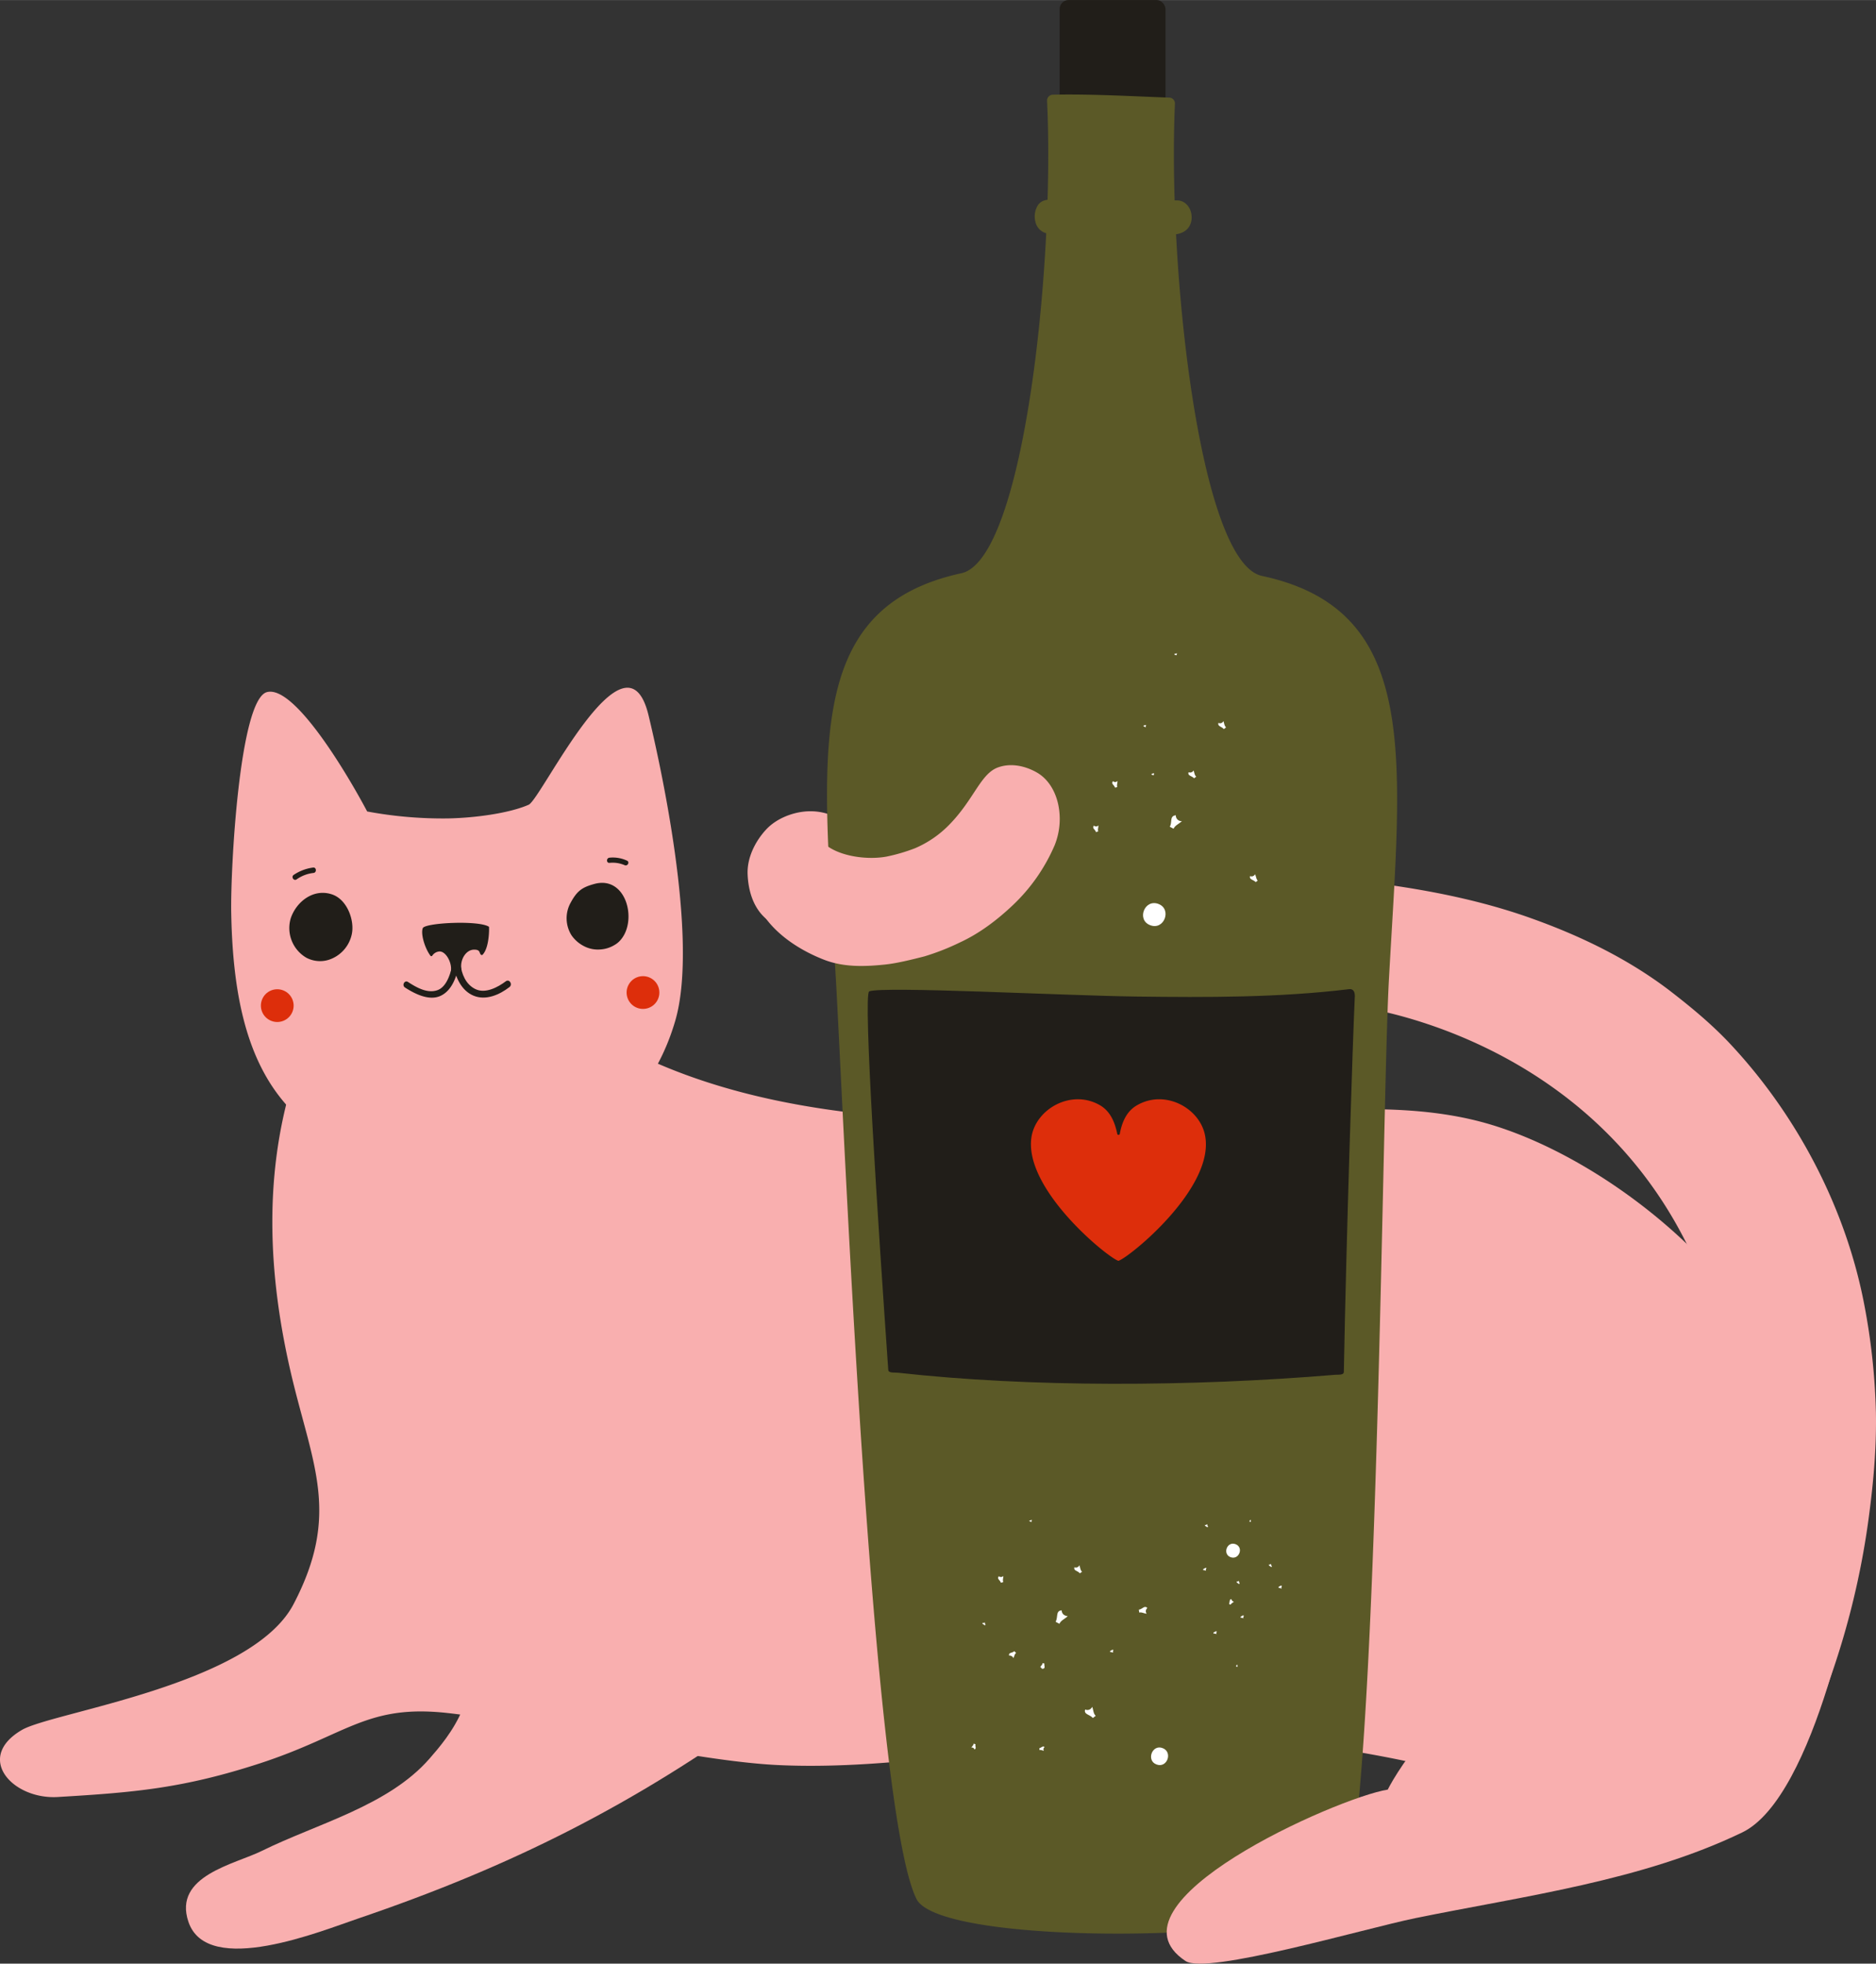 <svg xmlns="http://www.w3.org/2000/svg" width="836.3" height="875.3" viewBox="0.014 0 836.323 875.287" style=""><rect x="0.014" y="0" width="836.323" height="875.287" fill="#333333" stroke="none"/><g><title>nholiday3_372556376</title><g data-name="Layer 2"><rect x="472.4" width="47.2" height="55.28" rx="4" fill="#211e19"></rect><path d="M836.3 629.8a290.1 290.1 0 0 0-5.2-48.3c-8.1-42.4-29.3-83-58.1-114.4-8.8-9.7-18.7-17.9-29.1-25.9-18.1-13.7-38.6-23.7-59.9-31.4-19.5-7.1-39.9-11.6-60.3-14.7-23.7-3.6-47.5-5.8-71.3-7.4-21.9-1.4-43.9-2.5-65.8-4.3-10.7-.9-21.3-2-32-3.3-12.5-1.6-25.1-2-37.7-2.6-5.1-.3-10.2-.6-15.3-1.2a81.5 81.5 0 0 1-15.3-3.8 52.6 52.6 0 0 1-6.5-3.8c-5.4-4.2-11.3-7.1-18.5-7.1s-15.1 3.1-19.8 8.2-8.5 12.4-8.2 19.9 2.6 15 8.2 19.8a90.4 90.4 0 0 0 33.6 18.3c10.7 3.2 22.1 4.4 33.1 5.2 9.4.7 18.8.8 28.2 1.4s16.7 1.6 25.1 2.6c31.2 3.6 62.5 4.8 93.8 7 16.4 1.1 32.8 2.5 49.2 4.6 24.6 3.5 137 28.8 165 156.2 9.7 44.1-1.1 91.3-20.8 132.1-9.1 19-30.2 55.8-2.9 70.2 6.3 3.3 14.7 5.5 21.6 2.8s15-6.9 21.5-13.3a85.2 85.2 0 0 0 12.3-15.7c6.7-10.8 11.4-23.1 15.5-35.1a359 359 0 0 0 16-66.4c2.3-16.5 3.9-32.9 3.6-49.6z" fill="#f9afaf"></path><path d="M272.8 638.1c-52.4 28.9-73.9 77.8-68.3 88.4 14.1 26.6-5 48.2-13.1 57.5-18.4 21-50.1 28.9-74.6 41-12.1 6-39.7 11.1-32.8 31.6 8.4 25.1 60.1 3.8 75.6-1.4 68-23.1 123.2-50.7 182.5-93.9z" fill="#f9afaf"></path><path d="M678.8 742.3a212.5 212.5 0 0 1 25.7-13.9c16.5-7.5 34.3-12.3 52.4-12a101.5 101.5 0 0 1 48.2 13.1c1.5.8 2.8 1.7 4.2 2.6 0-1-.1-1.5-.1-1.3.2-33.1-2.9-67.9-9.8-100.4-12.3-58.2-84-116-139.7-130.5-41.9-10.9-90.7-2.4-133-1.3-77.2 1.9-166.4 6.4-238.4-26.7-28.6-13.1-44.6-31.3-78.2-29-25.1 1.7-71.3 11.9-79.7 39.2-13.1 43.2-10.7 87.8-.3 131.6 9.5 39.8 21.6 61.5.8 101.3-18.8 36.1-107.4 48.1-121.1 56.1-21.3 12.4-4.1 31.2 16.1 29.9 33.7-2 55.6-3.8 90-15 38.9-12.7 47.6-26.5 83.9-22.4 38.6 4.3 108.4 21.5 147.7 23.2 50.7 2.3 110-9 159.9-15.4 24-3.2 103.5 9.4 127.1 15.4 20.6-19.5 36.6-39.7 44.3-44.5z" fill="#f9afaf"></path><path d="M289.1 318.7c-10.2-41.8-47.7 37.4-53.4 40-8.9 3.9-24.5 5.9-36.1 6.1a184.4 184.4 0 0 1-35.9-3.1c-8.9-16.8-32.5-56.5-44.7-53.2s-16.3 78.6-15.9 98.5c1.2 66.5 21.1 111.4 101 115 47 2.1 84.4-23.6 97-67.2 10.7-37.1-7.3-116.6-12-136.1z" fill="#f9afaf"></path><path d="M129.6 409.4c2.5-7.6 10.4-13.7 18.8-10.6 6.6 2.5 9.8 11.8 8.4 17.8a15.3 15.3 0 0 1-9.6 11 12.9 12.9 0 0 1-7.3.5 13.1 13.1 0 0 1-3.3-1.2 15.3 15.3 0 0 1-7-17.5z" fill="#211e19"></path><path d="M254.5 402.2c2.8-5.1 5-6.7 10.5-8.2 14-3.8 19.2 15.8 11.9 24.7a9.9 9.9 0 0 1-2.9 2.5 13.8 13.8 0 0 1-6.3 2 13.4 13.4 0 0 1-7.6-1.6 15 15 0 0 1-5.3-4.7 14.3 14.3 0 0 1-.3-14.7z" fill="#211e19"></path><path d="M619.2 436.6c5.4-98.4 14.8-164.6-56.6-179.9-27.7-5.9-42.1-136.6-38.8-210.5a2.6 2.6 0 0 0-2.5-2.7c-14.4-.5-34.7-1.7-51.9-1.3a2.6 2.6 0 0 0-2.6 2.7c3.5 73.9-10.5 204.5-38.2 210.6-71.3 15.5-61.7 81.7-56 180.1 3.4 57.9 15.8 370.6 36 410.9 11.3 22.3 183 19.1 190.4-1.3 15.3-42.5 17-350.6 20.2-408.6z" fill="#5b5927"></path><path d="M524.3 104.4a9.2 9.2 0 0 0 3.9-1.4c5.5-3.7 3.2-13.9-3.8-13.7-12.3.3-47.7-1.1-53-.6-3.6.3-7.3-.2-9.1 3.5a9.4 9.4 0 0 0-.6 7 6.6 6.6 0 0 0 5.6 4.9c3 .7 30.1 2 40.6 1.4 3-.2 14-.7 16.4-1.1z" fill="#5b5927"></path><path d="M601.5 440.9c-31.4 3.8-63.3 3.7-94.9 3.3s-113.3-4.7-119.1-2.3c-2.8 1.2 4 104.4 8.5 168.7.1 1.6 2.9 1.1 4.5 1.3 58.4 6.5 130.1 6.3 194.8.9 1.5-.1 3.8.2 3.8-1.3 1.1-60.1 4-148.9 4.9-167.5 0-1.8-.6-3.3-2.5-3.1z" fill="#211e19"></path><g fill="#fff"><path d="M548.6 694.1c3.8 1.4 6-4.4 2.2-5.8s-5.9 4.4-2.2 5.8z"></path><path d="M515.6 786.5c4.7 1.8 7.4-5.5 2.7-7.3s-7.4 5.6-2.7 7.3z"></path><path d="M483.8 762a2.3 2.3 0 0 0 3.1-1.2c.6 1.4.5 3.1 1.6 4l-1.3 1c-1.3-1.6-4.2-1.6-3.4-3.8z"></path><path d="M511.5 716.8a1.8 1.8 0 0 0-.3 2.5c-1.2-.1-2.3-.8-3.3-.5l-.2-1.3c1.6-.2 2.6-2.1 3.8-.7z"></path><path d="M463.7 743.1c.4-.6 1.1-1.1 1.1-1.8l.8.2c-.2.9.6 2-.5 2.3s-.7-.8-1.4-.7z"></path><path d="M433 779c.4-.6 1-1.1 1.1-1.8l.8.3c-.3.9.6 1.9-.5 2.3a1.1 1.1 0 0 0-1.4-.8z"></path><path d="M449.9 738c-.4-1.5 1.4-1.1 2.3-2l.8.8c-.7.5-.8 1.5-1.2 2.3a1.8 1.8 0 0 0-1.9-1.1z"></path><path d="M479 698.6a1.7 1.7 0 0 0 2.2-.9c.4 1 .4 2.2 1.2 2.9l-1 .7c-.9-1.2-2.9-1.1-2.4-2.7z"></path><path d="M465.7 778.8a1.1 1.1 0 0 0-.3 1.6c-.7-.1-1.3-.5-2-.3v-.9c.9-.1 1.5-1.2 2.3-.4z"></path><path d="M473.3 717.8c.1 1.6 1.1 2.4 2.7 2.6-1.2 1.2-3.1 1.9-3.7 3.4l-1.7-.9c1.2-2-.1-4.9 2.7-5.1z"></path><path d="M554.6 720.3a.7.7 0 0 0-.2 1c-.5 0-.9-.3-1.3-.2v-.5c.5-.1.9-.9 1.5-.3z"></path><path d="M496.4 735.6a.8.8 0 0 0-.1 1c-.5 0-.9-.3-1.4-.2v-.5c.6-.1 1-.9 1.5-.3z"></path><path d="M571.5 707a.9.9 0 0 0-.1 1.1c-.5-.1-.9-.4-1.4-.3v-.5c.6-.1 1-.9 1.5-.3z"></path><path d="M542.5 727.3a.9.9 0 0 0-.1 1.1c-.5-.1-.9-.4-1.4-.2v-.6c.6 0 1-.8 1.5-.3z"></path><path d="M537.9 699.1a.7.7 0 0 0-.2 1c-.4 0-.9-.3-1.3-.2v-.5c.6-.1 1-.9 1.5-.3z"></path><path d="M550.9 742.8l.5-.7h.3c-.1.4.2.8-.2 1a.4.4 0 0 0-.6-.3z"></path><path d="M556.9 678.2c.1-.2.4-.4.4-.7h.3c-.1.3.3.8-.2.9a.5.5 0 0 0-.5-.2z"></path><path d="M551.4 704.9a.7.7 0 0 0 .9-.3c.1.4.1.9.4 1.2l-.4.3c-.3-.5-1.2-.5-.9-1.2z"></path><path d="M438 723.4c.5.1.8 0 1-.3a2.1 2.1 0 0 0 .4 1.1l-.4.3c-.3-.5-1.2-.5-1-1.1z"></path><path d="M565.7 697.3a.6.6 0 0 0 .9-.3c.1.4.1.9.5 1.2l-.4.3c-.4-.5-1.2-.5-1-1.2z"></path><path d="M537.2 679.7a.7.7 0 0 0 .9-.4c.2.4.2.9.5 1.2l-.4.3c-.4-.5-1.2-.5-1-1.1z"></path><path d="M549 712.8a1.2 1.2 0 0 0 1.1 1.1c-.5.5-1.2.8-1.5 1.4l-.7-.4c.5-.8 0-2 1.1-2.1z"></path><path d="M445.3 702.6a1.5 1.5 0 0 0 2-.1c0 .9-.4 1.9 0 2.7l-1.1.3c-.3-1.2-1.9-1.7-.9-2.9z"></path><path d="M460.1 677.7a.6.6 0 0 0-.2.8c-.3-.1-.6-.4-1-.4v-.3c.5 0 .9-.5 1.2-.1z"></path><path d="M512.8 412.4c6.2 2.4 9.8-7.2 3.6-9.5s-9.8 7.2-3.6 9.5z"></path><path d="M529.9 344.2a1.7 1.7 0 0 0 2.2-.8c.4 1 .4 2.1 1.2 2.8l-1 .7c-.9-1.1-3-1.1-2.4-2.7z"></path><path d="M543.2 322.2a1.6 1.6 0 0 0 2.2-.8c.4 1 .4 2.1 1.2 2.8l-1 .8c-.9-1.2-2.9-1.2-2.4-2.8z"></path><path d="M557.3 390.5a1.7 1.7 0 0 0 2.2-.8c.5.9.5 2.1 1.2 2.8l-.9.7c-.9-1.1-3-1.1-2.5-2.7z"></path><path d="M524.2 363.4a2.5 2.5 0 0 0 2.7 2.6c-1.2 1.2-3.1 1.9-3.7 3.4l-1.7-.9c1.2-2-.2-4.8 2.7-5.1z"></path><path d="M496.2 348.2a1.4 1.4 0 0 0 2-.1c0 .9-.4 1.9-.1 2.7l-1 .3c-.3-1.2-1.9-1.7-.9-2.9z"></path><path d="M487.7 368a1.4 1.4 0 0 0 2-.1c0 .9-.4 1.9-.1 2.7l-1 .3c-.3-1.2-1.9-1.7-.9-2.9z"></path><path d="M511 323.4c-.3.2-.3.4-.2.7s-.7-.4-1-.3v-.4c.5 0 .9-.5 1.2 0z"></path><path d="M514.6 344.9c-.3.2-.3.4-.2.7l-1-.3v-.4c.5 0 .9-.5 1.2 0z"></path><path d="M524.8 291.4c-.3.2-.4.4-.2.7l-1-.3v-.4c.5.1.9-.4 1.2 0z"></path></g><path d="M537.3 506.5c-2.1-12.4-17.7-21.1-30.3-13.9-4.3 2.4-6.7 6.8-7.8 12.9a.6.6 0 0 1-1.1 0c-1.2-6.1-3.6-10.5-7.8-12.9-12.6-7.2-28.2 1.5-30.4 13.9-4 23.3 34.1 54.2 38.7 55.5 4.6-1.3 42.8-32.2 38.7-55.5z" fill="#dd2e0b"></path><path d="M828.4 689.5c-10.2-6.7-54.4 1.3-66.6.2-24.3-2.3-22 8.8-61.1 30.4-60.1 33.3-81.9 77.2-82 77.6-22.6 3.6-128.8 50.8-90.2 76.4 9.4 6.3 79.2-14.3 102.5-19.1 48.5-9.9 100.9-16.6 145.7-38.2 32.6-15.7 51.8-115.7 51.7-127.3z" fill="#f9afaf"></path><path d="M471.8 358.7c-1.3-6.1-4.5-11.5-9.6-14.4s-11.4-4.3-17.1-2.3c-7.9 2.7-10.7 14.1-21.8 25.5a47.2 47.2 0 0 1-15.4 10.6 79.1 79.1 0 0 1-12.6 3.7c-8 1.5-19.7.2-26.5-4.7-3-2.2-4-6.4-6.6-8.5s-9.8-1.6-13.1-.5c-10 3.4-14.3 8.6-14.7 19.4-.7 21.5 17.8 34.4 33 40.3 8.5 3.3 17.6 3.1 26.5 2.2 5.6-.5 12.7-2.3 18.2-3.7a105.6 105.6 0 0 0 15.8-6.2c8.7-4 16.5-9.9 23.6-16.6a80.4 80.4 0 0 0 18.7-26.8 31.4 31.4 0 0 0 1.6-18z" fill="#f9afaf"></path><g fill="#211e19"><path d="M204.7 429.9c-1.1 5.2-3 11.4-8.1 13.9s-11.5-.7-16-3.6c-1.6-1-.2-3.5 1.3-2.5 3.7 2.4 8.5 5.2 13 3.7s6.1-8.1 7-12.1a1.4 1.4 0 0 1 2.8.6z"></path><path d="M205.2 429.5c.6 4.6 2.4 9.3 6.8 11.4s9.9-.8 13.5-3.5c1.6-1.2 3.2 1.4 1.6 2.6-4.4 3.4-10.5 6.1-16 3.8s-8.2-8.4-9-14.2c-.3-1.9 2.8-2 3.1-.1z"></path><path d="M205.6 431.1c-.2-4 2.4-7.7 5.6-7.8s2.3 1.6 3.3 2.3a.5.5 0 0 0 .7-.1c3.1-3.3 2.9-12.3 2.8-12.4-4.5-3-28.5-1.8-29.5.6s.8 8.8 3.4 12.3a.5.5 0 0 0 .8 0 4.2 4.2 0 0 1 3.2-1.9c2.6-.1 5.1 4 5.2 7.5a8.1 8.1 0 0 1-.1 1.6c-.1.2.1.5.4.6h1.4a6.6 6.6 0 0 0 2.7-.6c.2 0 .3-.3.3-.5a9.9 9.9 0 0 1-.2-1.6z"></path></g><circle cx="123.5" cy="448.5" r="7.3" transform="rotate(-67.3 123.368 448.284)" fill="#dd2e0b"></circle><circle cx="286.7" cy="442.1" r="7.3" transform="rotate(-55.6 286.975 442.295)" fill="#dd2e0b"></circle><path d="M271.8 384.6a13.5 13.5 0 0 1 6.6 1c1.4.7 2.5-1.4 1.1-2a15 15 0 0 0-7.8-1.3c-1.5.2-1.4 2.5.1 2.3z" fill="#211e19"></path><path d="M139.6 386.7a20.2 20.2 0 0 0-8.7 3.3c-1.2.9.1 2.8 1.3 2a16.1 16.1 0 0 1 7.6-2.9c1.5-.2 1.3-2.6-.2-2.4z" fill="#211e19"></path></g></g></svg>